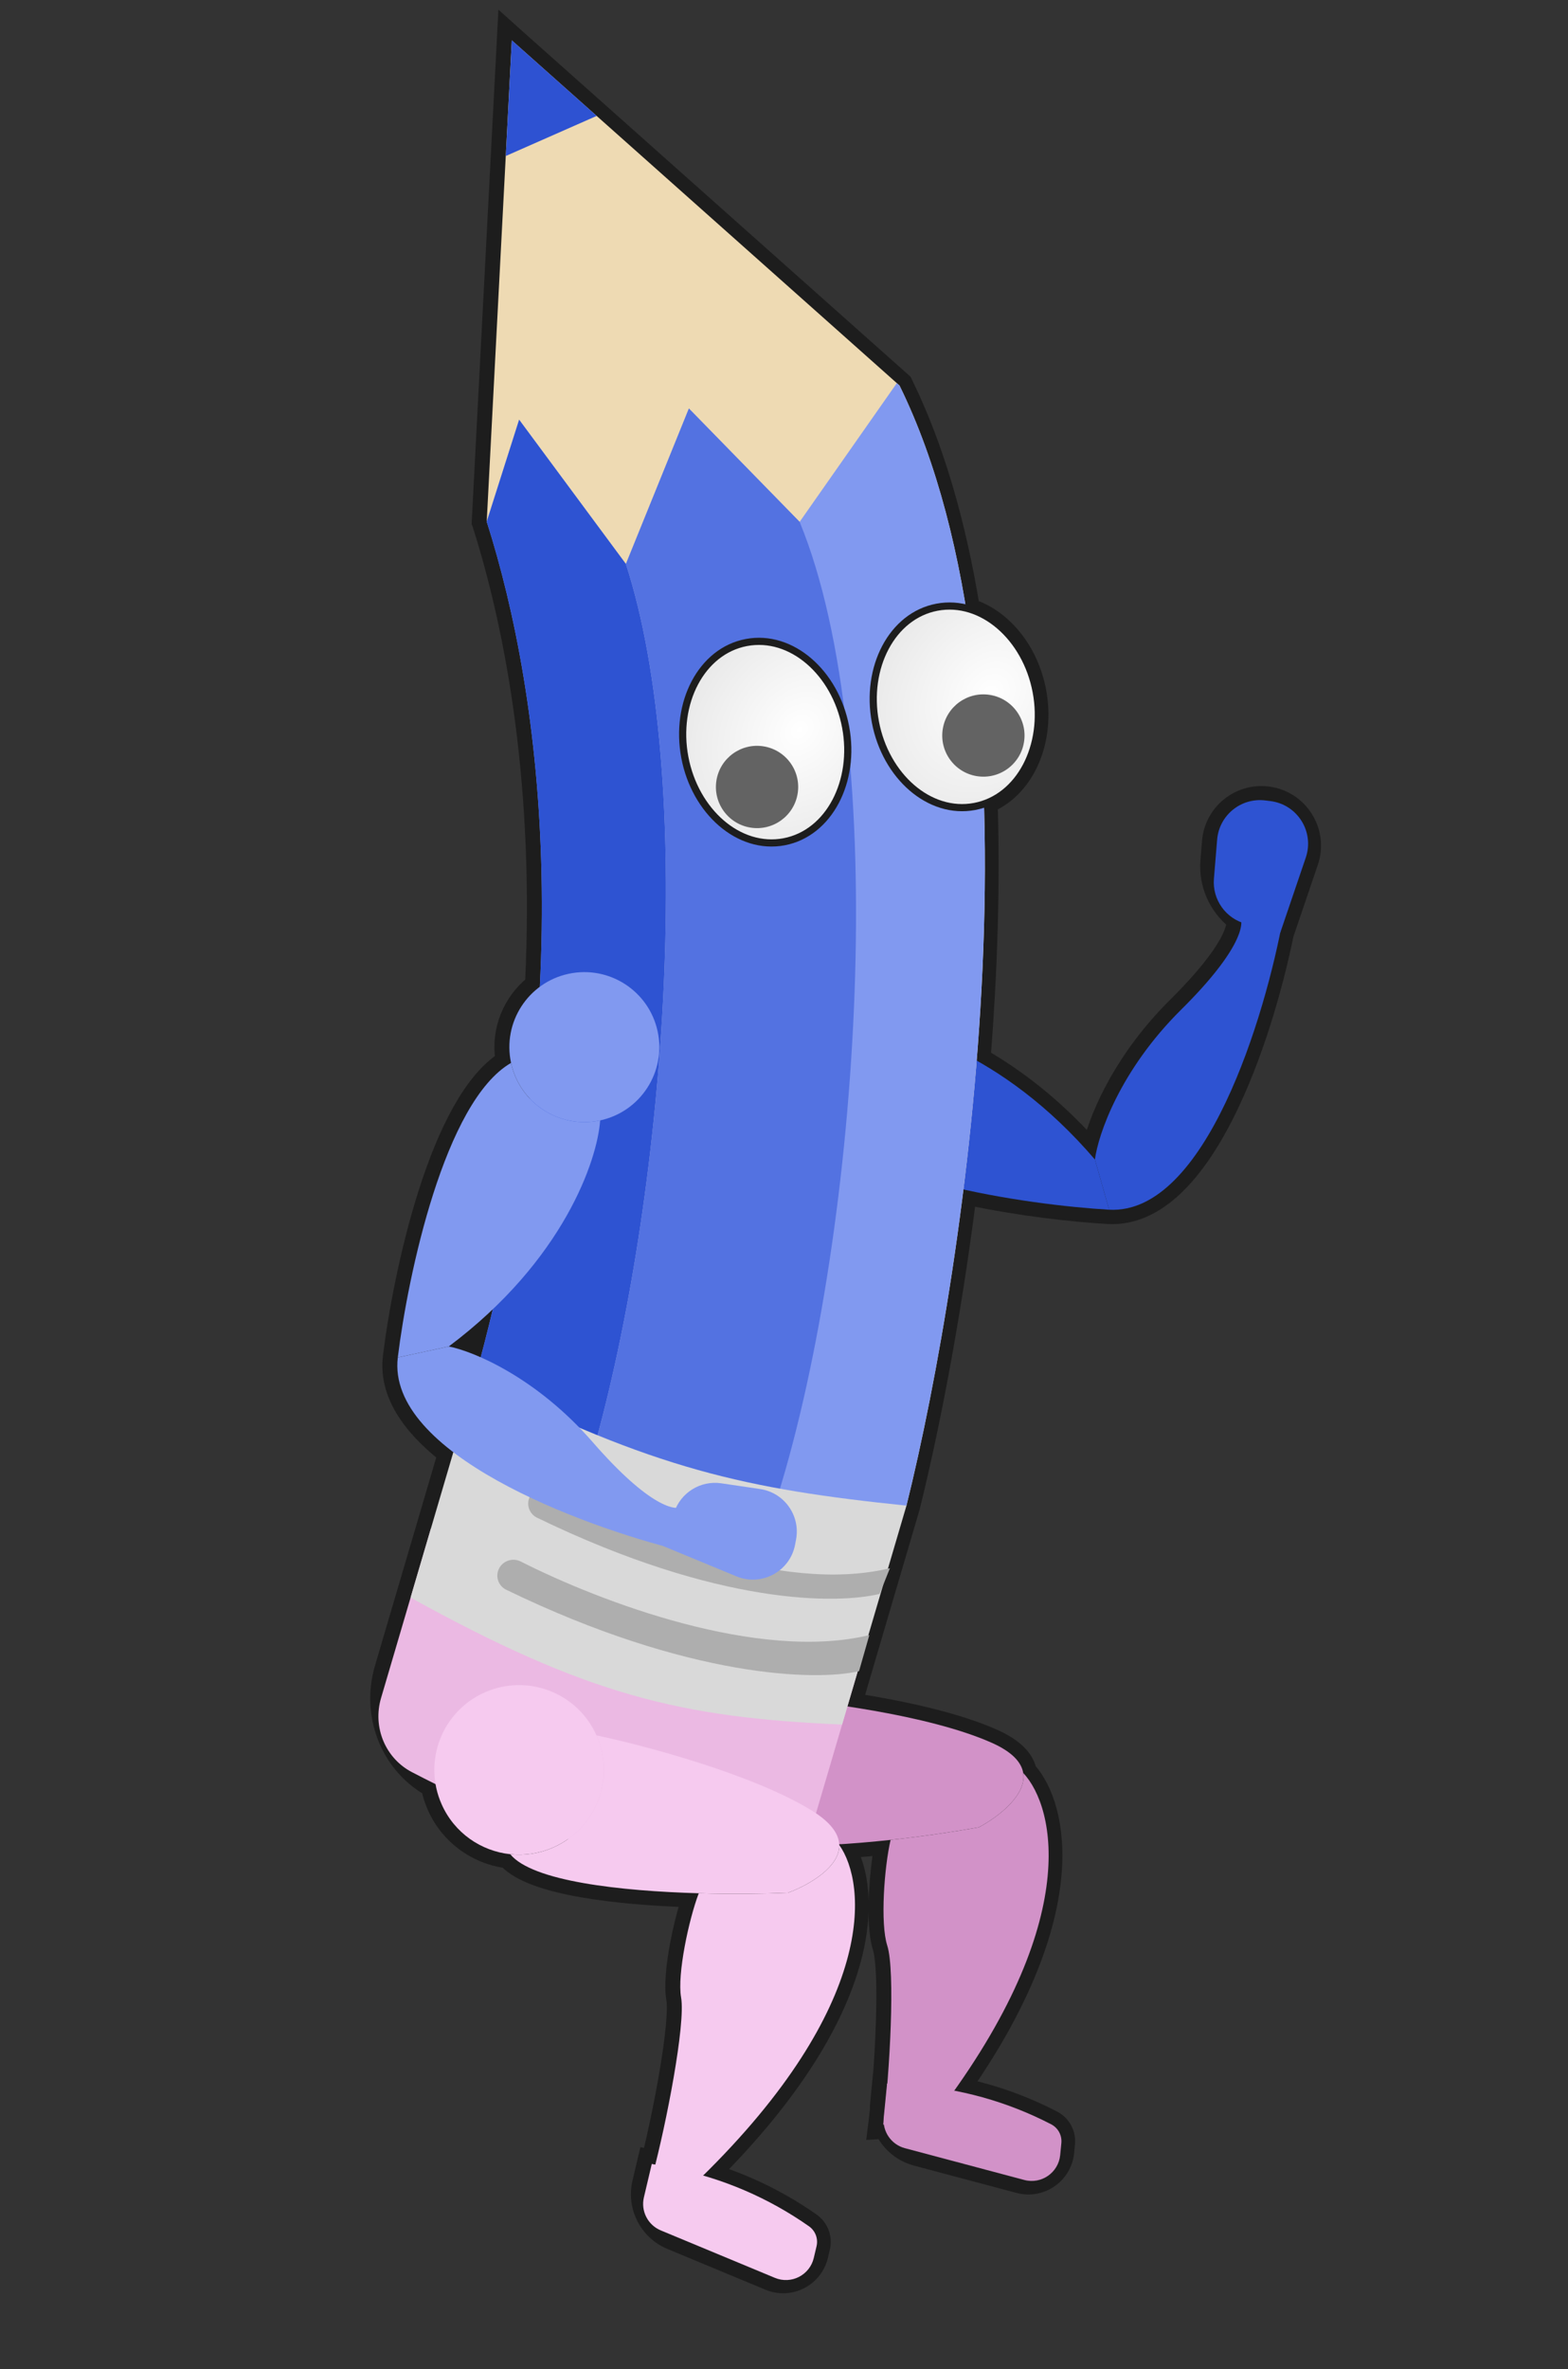 <svg width="239" height="361" viewBox="0 0 239 361" fill="none" xmlns="http://www.w3.org/2000/svg">
<rect x="0" y="0" width="239" height="361" fill="#333333" stroke="none"/>
<path d="M168.901 185.424L168.906 185.424C172.781 185.633 176.228 183.886 179.21 181.068C182.184 178.257 184.775 174.313 186.993 169.919C191.408 161.168 194.463 150.383 196.09 142.439L199.833 131.434C201.467 126.63 198.268 121.541 193.232 120.929C188.731 120.383 184.678 123.687 184.306 128.206L184.065 131.133C183.765 134.785 185.325 138.217 188.016 140.409C188.03 140.556 188.026 140.789 187.955 141.134C187.834 141.716 187.539 142.532 186.942 143.613C185.747 145.775 183.414 148.869 179.169 153.075C171.105 161.063 167.415 169.493 166.162 174.316C160.709 168.293 155.099 164.005 149.921 161.011C150.91 148.436 151.368 135.421 150.985 122.661C156.728 120.079 159.787 112.762 158.376 105.291C157.194 99.036 153.167 94.075 148.217 92.404C146.156 79.87 142.874 68.211 137.991 58.263L137.896 58.07L137.735 57.927L137.326 57.564L137.324 57.563L78.643 5.337L78.641 5.335L78.64 5.334L76.94 3.809L76.821 6.091L73.001 79.431L72.989 79.679L73.07 79.876C78.395 96.61 82.548 120.381 81.124 149.801C77.747 152.521 75.904 156.909 76.593 161.431C74.096 163.101 71.945 165.861 70.096 169.144C68.074 172.734 66.35 177.063 64.908 181.565C62.024 190.57 60.227 200.401 59.453 206.715L59.452 206.719C58.771 212.464 62.464 217.515 67.745 221.694L58.199 254.146C56.118 261.223 58.967 268.879 65.308 272.562C65.509 273.518 65.814 274.467 66.227 275.394C68.274 279.99 72.493 282.94 77.133 283.576C78.172 284.667 79.728 285.513 81.524 286.192C83.532 286.95 85.974 287.547 88.647 288.018C93.553 288.881 99.347 289.336 104.891 289.536C104.265 291.479 103.645 293.958 103.195 296.389C102.632 299.427 102.295 302.59 102.643 304.565C102.782 305.354 102.761 306.79 102.581 308.734C102.404 310.641 102.084 312.932 101.679 315.366C100.936 319.833 99.912 324.738 98.977 328.57L98.43 328.46L98.187 329.488L97.47 332.527C96.577 336.314 98.559 340.191 102.152 341.685L117.102 347.899C120.471 349.299 124.292 347.346 125.13 343.795L125.429 342.527C125.803 340.939 125.173 339.282 123.838 338.344C119.321 335.172 114.366 332.699 109.141 330.997C132.759 307.148 133.351 289.551 129.61 282.009C131.174 281.894 132.741 281.756 134.288 281.601C133.932 283.611 133.654 286.151 133.539 288.621C133.394 291.707 133.49 294.886 134.103 296.796C134.301 297.415 134.458 298.492 134.555 299.969C134.65 301.42 134.682 303.175 134.664 305.099C134.631 308.604 134.432 312.63 134.153 316.328L134.133 316.327L134.029 317.377L133.724 320.484C133.691 320.822 133.679 321.158 133.689 321.491C133.609 322.243 133.527 322.95 133.445 323.601L133.279 324.909L134.534 324.832C135.526 326.8 137.324 328.334 139.585 328.935L155.231 333.1C158.756 334.038 162.282 331.592 162.639 327.962L162.767 326.665C162.926 325.041 162.081 323.483 160.632 322.732C156.375 320.524 151.86 318.883 147.204 317.842C165.155 291.87 161.919 275.371 156.874 269.644C156.392 267.641 154.604 265.934 151.483 264.551C145.796 262.032 137.685 260.274 130.47 259.137L139.119 229.733L139.126 229.71L139.131 229.688C142.05 217.913 145.311 201.291 147.694 182.572C155.571 184.231 163.517 185.113 168.901 185.424ZM70.714 204.695C71.543 204.036 72.342 203.373 73.113 202.707C72.895 203.578 72.672 204.451 72.444 205.328C71.829 205.082 71.251 204.872 70.714 204.695Z" fill="#1D1D1D" stroke="#1D1D1D" stroke-width="2.184"/>
<path d="M123.161 169.989C129.232 168.266 132.757 161.949 131.034 155.878C129.312 149.807 122.994 146.282 116.923 148.005C110.852 149.727 107.327 156.045 109.05 162.116C110.773 168.187 117.091 171.712 123.161 169.989Z" fill="#2E53D2"/>
<path d="M123.161 169.989C129.232 168.266 132.757 161.949 131.034 155.878C137.062 155.889 152.672 160.066 166.891 176.687L169.061 184.334C156.461 183.606 129.64 179.718 123.161 169.989Z" fill="#2E53D2"/>
<path d="M169.061 184.334L166.891 176.687C167.375 172.935 170.682 163.114 180.034 153.85C189.386 144.587 189.817 140.402 188.863 139.468L195.618 139.616C192.884 154.852 183.745 185.124 169.061 184.334Z" fill="#2E53D2"/>
<path d="M192.84 121.97C189.149 121.523 185.826 124.232 185.521 127.937L185.03 133.897C184.768 137.087 186.848 140 189.95 140.786L195.148 142.104L199.033 130.679C200.373 126.74 197.75 122.566 193.619 122.065L192.84 121.97Z" fill="#2E53D2"/>
<path d="M95.084 272.267C97.605 276.33 102.012 278.507 106.471 278.369C108.664 278.301 110.87 277.673 112.869 276.432C118.931 272.671 120.796 264.708 117.034 258.646C113.273 252.585 105.31 250.72 99.249 254.481C93.187 258.243 91.322 266.206 95.084 272.267Z" fill="#D292C8"/>
<path d="M112.869 276.432C118.931 272.671 120.796 264.708 117.034 258.646C124.37 259.162 141.46 261.263 151.136 265.55C154.306 266.954 155.693 268.553 155.96 270.156C156.508 273.446 152.343 276.756 149.198 278.445C145.618 279.089 140.837 279.809 135.748 280.36C123.892 281.644 110.367 282.012 106.471 278.369C108.664 278.301 110.87 277.673 112.869 276.432Z" fill="#D292C8"/>
<path d="M149.198 278.445C152.343 276.756 156.508 273.446 155.96 270.156C160.93 275.453 165.085 293.494 141.944 323.288L134.623 323.738C135.614 315.913 136.489 300.363 135.238 296.462C134.145 293.056 134.792 284.461 135.748 280.36C140.837 279.809 145.618 279.089 149.198 278.445Z" fill="#D292C8"/>
<path d="M161.776 326.559C161.892 325.379 161.278 324.247 160.226 323.701C153.544 320.236 146.215 318.196 138.704 317.71L135.213 317.484L134.701 322.69C134.492 324.82 135.857 326.788 137.925 327.338L156.126 332.182C158.729 332.875 161.333 331.069 161.597 328.388L161.776 326.559Z" fill="#D292C8"/>
<path d="M131.438 252.303C107.071 249.793 92.989 246.773 65.667 232.957L58.079 258.754C56.779 263.174 58.718 267.927 62.807 270.049C82.782 280.412 95.876 283.886 113.943 285.225C118.447 285.559 122.52 282.622 123.795 278.288L131.438 252.303Z" fill="#EBB9E3"/>
<path d="M137.105 58.745C160.161 105.711 147.419 192.101 138.166 229.425C110.916 230.524 82.964 216.986 72.395 210.079C93.861 152.596 83.589 102.104 74.188 79.489L78.008 6.149L137.105 58.745Z" fill="#EEDAB3"/>
<path fill-rule="evenodd" clip-rule="evenodd" d="M137.106 58.744C160.161 105.71 147.42 192.1 138.167 229.425C131.58 229.69 124.953 229.101 118.54 227.956C108.442 226.154 98.875 222.977 90.837 219.597C101.678 180.156 106.021 118.657 95.401 85.942L105.005 62.248L121.883 79.522L136.696 58.379L137.106 58.744Z" fill="#8199F0"/>
<path d="M79.129 63.957L95.401 85.942C106.021 118.657 101.678 180.156 90.837 219.597C82.86 216.242 76.388 212.687 72.396 210.079C88.406 152.129 82.843 106.65 74.189 79.488L79.129 63.957Z" fill="#8199F0"/>
<path d="M79.129 63.957L95.401 85.942C106.021 118.657 101.678 180.156 90.837 219.597C82.86 216.242 76.388 212.687 72.396 210.079C88.406 152.129 82.843 106.65 74.189 79.488L79.129 63.957Z" fill="#2E53D2"/>
<path fill-rule="evenodd" clip-rule="evenodd" d="M121.883 79.522C135.934 113.628 131.284 186.992 118.54 227.956C108.442 226.154 98.875 222.977 90.837 219.597C101.678 180.156 106.021 118.657 95.401 85.942L105.005 62.248L121.883 79.522Z" fill="#5372E1"/>
<path d="M138.167 229.426C113.799 226.915 99.718 223.895 72.395 210.079L62.582 243.442C89.6 258.361 103.852 261.732 128.353 262.788L138.167 229.426Z" fill="#D9D9D9"/>
<path d="M132.507 249.154C115.596 253.236 91.503 244.082 79.377 237.944C78.041 237.267 76.403 237.917 75.929 239.338C75.551 240.472 76.071 241.716 77.147 242.238C105.002 255.76 124.548 256.177 130.939 254.643L132.507 249.154Z" fill="#AEAEAE"/>
<path d="M135.643 238.962C118.738 243.042 96.011 233.219 84.073 226.985C82.745 226.292 81.107 226.94 80.633 228.361C80.255 229.495 80.776 230.74 81.852 231.262C109.64 244.75 127.684 244.416 134.075 242.882L135.643 238.962Z" fill="#AEAEAE"/>
<path d="M67.321 274.949C69.266 279.317 73.338 282.073 77.773 282.542C79.956 282.773 82.227 282.45 84.376 281.492C90.892 278.589 93.821 270.954 90.919 264.437C88.016 257.921 80.38 254.992 73.864 257.895C67.347 260.797 64.418 268.433 67.321 274.949Z" fill="#F6CAEF"/>
<path d="M84.376 281.492C90.892 278.589 93.821 270.954 90.919 264.437C98.116 265.945 114.762 270.349 123.766 275.91C126.716 277.732 127.873 279.505 127.92 281.13C128.016 284.464 123.439 287.177 120.094 288.423C116.459 288.574 111.625 288.638 106.508 288.493C94.588 288.154 81.139 286.681 77.773 282.542C79.956 282.773 82.227 282.45 84.376 281.492Z" fill="#F6CAEF"/>
<path d="M120.094 288.423C123.439 287.177 128.016 284.464 127.92 281.13C132.124 287.052 133.789 305.491 106.815 331.864L99.5 331.316C101.545 323.697 104.525 308.411 103.815 304.376C103.195 300.853 105.004 292.426 106.508 288.493C111.625 288.638 116.459 288.574 120.094 288.423Z" fill="#F6CAEF"/>
<path d="M124.462 342.277C124.734 341.123 124.276 339.92 123.306 339.238C117.146 334.912 110.156 331.913 102.777 330.429L99.346 329.74L98.145 334.831C97.654 336.914 98.744 339.046 100.72 339.867L118.112 347.096C120.599 348.13 123.421 346.688 124.04 344.066L124.462 342.277Z" fill="#F6CAEF"/>
<path d="M77.092 23.771L90.947 17.663L78.01 6.149L77.092 23.771Z" fill="#2E52D2"/>
<path d="M148.552 122.889C141.68 124.188 134.993 118.289 133.432 110.023C131.87 101.757 135.943 93.825 142.816 92.527C149.688 91.229 156.374 97.127 157.936 105.393C159.498 113.66 155.424 121.591 148.552 122.889Z" fill="url(#paint0_radial)" stroke="#1D1D1D" stroke-width="1.092"/>
<path d="M119.506 128.27C112.633 129.568 105.947 123.67 104.385 115.403C102.823 107.137 106.897 99.206 113.769 97.907C120.642 96.609 127.328 102.507 128.89 110.774C130.452 119.04 126.378 126.971 119.506 128.27Z" fill="url(#paint1_radial)" stroke="#1D1D1D" stroke-width="1.092"/>
<circle r="6.272" transform="matrix(-0.987 -0.159 -0.159 0.987 115.392 119.919)" fill="#636363"/>
<circle r="6.272" transform="matrix(-0.987 -0.159 -0.159 0.987 149.891 112.078)" fill="#636363"/>
<path d="M77.897 161.964C79.226 168.133 85.305 172.057 91.474 170.728C97.643 169.399 101.566 163.32 100.237 157.151C98.908 150.982 92.83 147.059 86.661 148.388C80.492 149.717 76.568 155.796 77.897 161.964Z" fill="#8199F0"/>
<path d="M77.897 161.964C79.226 168.133 85.305 172.057 91.474 170.728C91.076 176.742 85.904 192.052 68.404 205.173L60.633 206.848C62.169 194.32 67.772 167.805 77.897 161.964Z" fill="#8199F0"/>
<path d="M60.633 206.848L68.404 205.173C72.117 205.898 81.705 209.829 90.349 219.757C98.993 229.684 103.141 230.383 104.134 229.491L103.552 236.223C88.524 232.516 58.901 221.45 60.633 206.848Z" fill="#8199F0"/>
<path d="M121.339 234.584C122.024 230.93 119.533 227.439 115.855 226.897L109.939 226.024C106.773 225.557 103.732 227.446 102.748 230.491L101.099 235.593L112.251 240.205C116.095 241.795 120.43 239.445 121.195 235.356L121.339 234.584Z" fill="#8199F0"/>
<defs>
<radialGradient id="paint0_radial" cx="0" cy="0" r="1" gradientUnits="userSpaceOnUse" gradientTransform="translate(150.897 105.847) rotate(128.451) scale(23.355 18.684)">
<stop stop-color="white"/>
<stop offset="1" stop-color="#E7E7E7"/>
</radialGradient>
<radialGradient id="paint1_radial" cx="0" cy="0" r="1" gradientUnits="userSpaceOnUse" gradientTransform="translate(121.851 111.228) rotate(128.451) scale(23.355 18.684)">
<stop stop-color="white"/>
<stop offset="1" stop-color="#E7E7E7"/>
</radialGradient>
</defs>
</svg>
